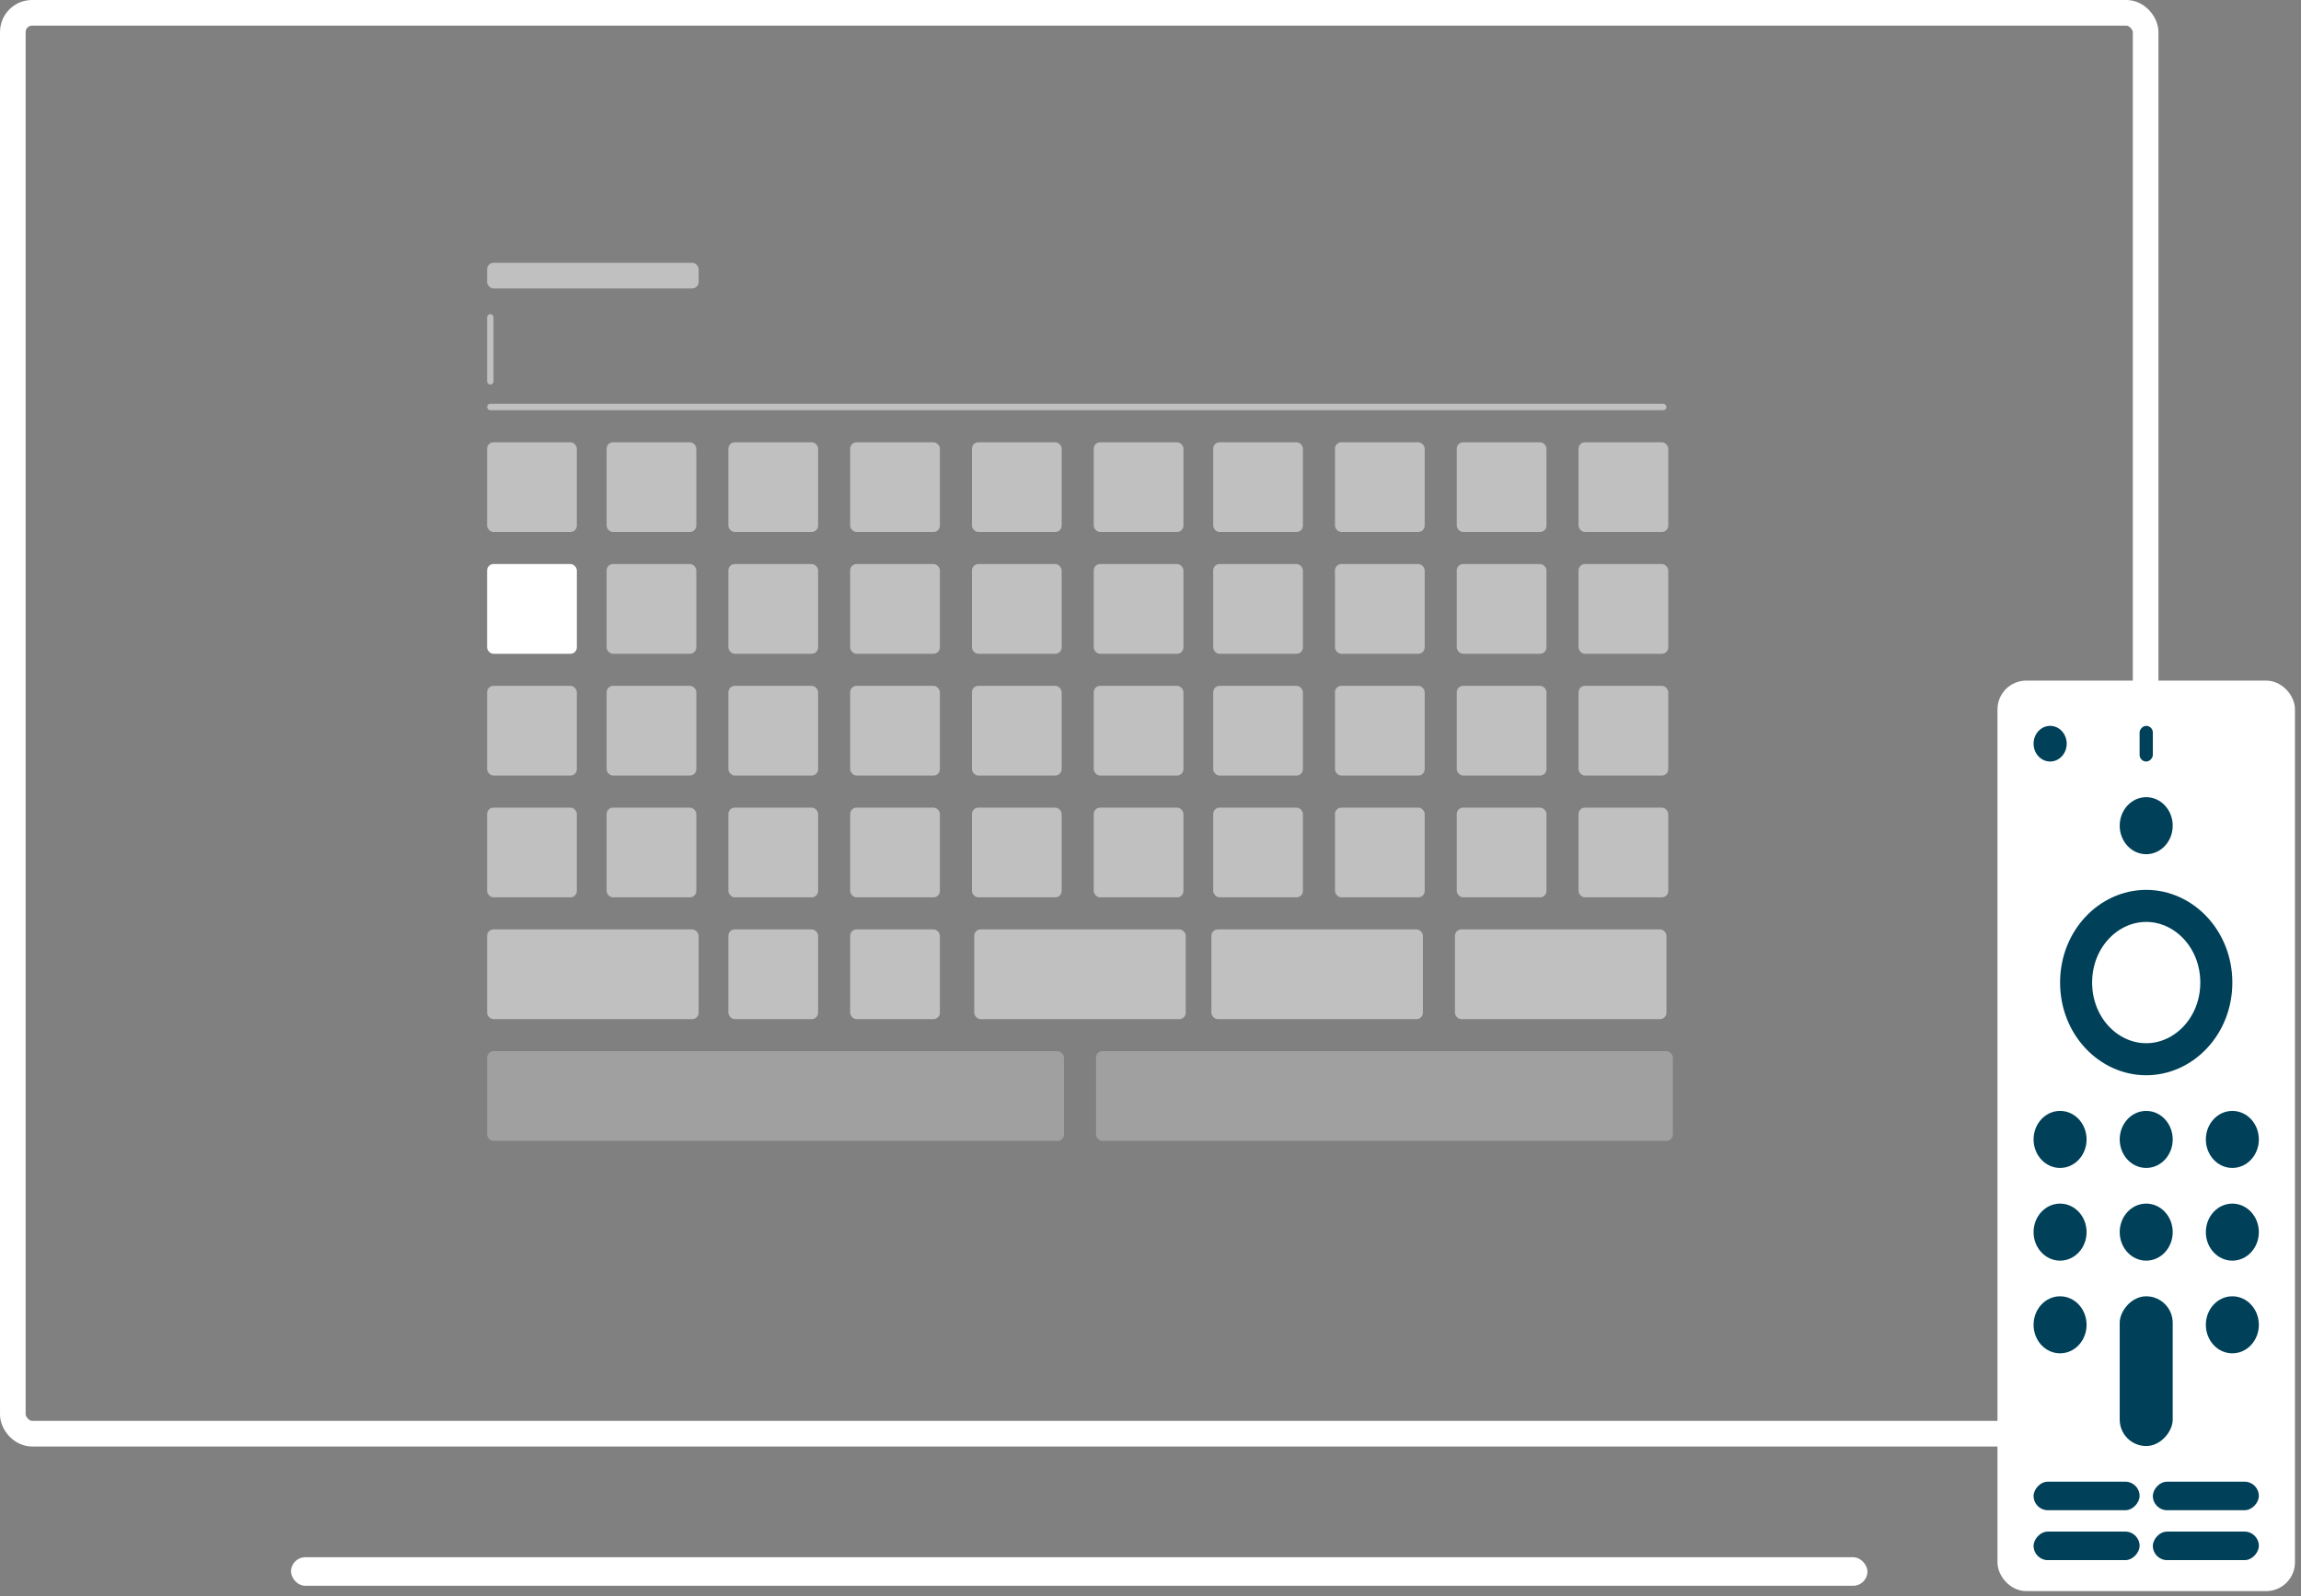 <svg width="359" height="249" viewBox="0 0 359 249" fill="none" xmlns="http://www.w3.org/2000/svg">
<rect x="0" y="0" width="359" height="249" fill="#808080" stroke="none"/>
<rect x="2" y="2" width="332.759" height="221.679" rx="3" stroke="white" stroke-width="4"/>
<rect opacity="0.5" x="76" y="69" width="14" height="14" rx="1" fill="white"/>
<rect opacity="0.5" x="76" y="63" width="184" height="1" rx="0.5" fill="white"/>
<rect opacity="0.5" x="76" y="41" width="33" height="4" rx="1" fill="white"/>
<rect opacity="0.5" x="76" y="49" width="1" height="11" rx="0.5" fill="white"/>
<rect x="76" y="88" width="14" height="14" rx="1" fill="white"/>
<rect opacity="0.5" x="76" y="107" width="14" height="14" rx="1" fill="white"/>
<rect opacity="0.5" x="76" y="126" width="14" height="14" rx="1" fill="white"/>
<rect opacity="0.5" x="94.641" y="69" width="14" height="14" rx="1" fill="white"/>
<rect opacity="0.5" x="94.641" y="88" width="14" height="14" rx="1" fill="white"/>
<rect opacity="0.5" x="94.641" y="107" width="14" height="14" rx="1" fill="white"/>
<rect opacity="0.5" x="94.641" y="126" width="14" height="14" rx="1" fill="white"/>
<rect opacity="0.5" x="113.641" y="69" width="14" height="14" rx="1" fill="white"/>
<rect opacity="0.5" x="113.641" y="88" width="14" height="14" rx="1" fill="white"/>
<rect opacity="0.5" x="113.641" y="107" width="14" height="14" rx="1" fill="white"/>
<rect opacity="0.5" x="113.641" y="126" width="14" height="14" rx="1" fill="white"/>
<rect opacity="0.5" x="132.641" y="69" width="14" height="14" rx="1" fill="white"/>
<rect opacity="0.5" x="132.641" y="88" width="14" height="14" rx="1" fill="white"/>
<rect opacity="0.5" x="132.641" y="107" width="14" height="14" rx="1" fill="white"/>
<rect opacity="0.5" x="132.641" y="126" width="14" height="14" rx="1" fill="white"/>
<rect opacity="0.5" x="113.641" y="145" width="14" height="14" rx="1" fill="white"/>
<rect opacity="0.5" x="132.641" y="145" width="14" height="14" rx="1" fill="white"/>
<rect opacity="0.5" x="151.641" y="69" width="14" height="14" rx="1" fill="white"/>
<rect opacity="0.5" x="151.641" y="88" width="14" height="14" rx="1" fill="white"/>
<rect opacity="0.5" x="151.641" y="107" width="14" height="14" rx="1" fill="white"/>
<rect opacity="0.5" x="151.641" y="126" width="14" height="14" rx="1" fill="white"/>
<rect opacity="0.5" x="170.641" y="69" width="14" height="14" rx="1" fill="white"/>
<rect opacity="0.5" x="170.641" y="88" width="14" height="14" rx="1" fill="white"/>
<rect opacity="0.5" x="170.641" y="107" width="14" height="14" rx="1" fill="white"/>
<rect opacity="0.5" x="170.641" y="126" width="14" height="14" rx="1" fill="white"/>
<rect opacity="0.5" x="189.281" y="69" width="14" height="14" rx="1" fill="white"/>
<rect opacity="0.5" x="189.281" y="88" width="14" height="14" rx="1" fill="white"/>
<rect opacity="0.5" x="189.281" y="107" width="14" height="14" rx="1" fill="white"/>
<rect opacity="0.5" x="189.281" y="126" width="14" height="14" rx="1" fill="white"/>
<rect opacity="0.5" x="208.281" y="69" width="14" height="14" rx="1" fill="white"/>
<rect opacity="0.5" x="208.281" y="88" width="14" height="14" rx="1" fill="white"/>
<rect opacity="0.5" x="208.281" y="107" width="14" height="14" rx="1" fill="white"/>
<rect opacity="0.5" x="208.281" y="126" width="14" height="14" rx="1" fill="white"/>
<rect opacity="0.5" x="227.281" y="69" width="14" height="14" rx="1" fill="white"/>
<rect opacity="0.5" x="227.281" y="88" width="14" height="14" rx="1" fill="white"/>
<rect opacity="0.5" x="227.281" y="107" width="14" height="14" rx="1" fill="white"/>
<rect opacity="0.5" x="227.281" y="126" width="14" height="14" rx="1" fill="white"/>
<rect opacity="0.5" x="246.281" y="69" width="14" height="14" rx="1" fill="white"/>
<rect opacity="0.5" x="246.281" y="88" width="14" height="14" rx="1" fill="white"/>
<rect opacity="0.5" x="246.281" y="107" width="14" height="14" rx="1" fill="white"/>
<rect opacity="0.5" x="246.281" y="126" width="14" height="14" rx="1" fill="white"/>
<rect opacity="0.5" x="227" y="145" width="33" height="14" rx="1" fill="white"/>
<rect opacity="0.5" x="189" y="145" width="33" height="14" rx="1" fill="white"/>
<rect opacity="0.5" x="152" y="145" width="33" height="14" rx="1" fill="white"/>
<rect opacity="0.5" x="76" y="145" width="33" height="14" rx="1" fill="white"/>
<rect opacity="0.25" x="76" y="164" width="90" height="14" rx="1" fill="white"/>
<rect opacity="0.25" x="171" y="164" width="90" height="14" rx="1" fill="white"/>
<rect x="45.402" y="242.955" width="245.953" height="4.45" rx="2.225" fill="white"/>
<rect x="313.143" y="107.684" width="43.415" height="139.058" rx="3" fill="white" stroke="white" stroke-width="3"/>
<path d="M345.788 153.296C345.788 160.078 340.721 165.258 334.85 165.258C328.979 165.258 323.912 160.078 323.912 153.296C323.912 146.513 328.979 141.334 334.85 141.334C340.721 141.334 345.788 146.513 345.788 153.296Z" fill="white" stroke="#004159" stroke-width="5"/>
<ellipse cx="334.85" cy="128.821" rx="4.135" ry="4.45" fill="#004159"/>
<ellipse cx="334.85" cy="177.769" rx="4.135" ry="4.45" fill="#004159"/>
<ellipse cx="321.412" cy="177.769" rx="4.135" ry="4.45" fill="#004159"/>
<ellipse cx="348.289" cy="177.769" rx="4.135" ry="4.45" fill="#004159"/>
<ellipse cx="334.85" cy="192.232" rx="4.135" ry="4.45" fill="#004159"/>
<ellipse cx="321.412" cy="192.232" rx="4.135" ry="4.45" fill="#004159"/>
<ellipse cx="348.289" cy="192.232" rx="4.135" ry="4.45" fill="#004159"/>
<ellipse cx="321.412" cy="206.693" rx="4.135" ry="4.45" fill="#004159"/>
<ellipse cx="348.289" cy="206.693" rx="4.135" ry="4.45" fill="#004159"/>
<ellipse cx="319.862" cy="116.028" rx="2.584" ry="2.781" fill="#004159"/>
<rect width="2.067" height="5.562" rx="1.034" transform="matrix(-1 0 0 1 335.885 113.247)" fill="#004159"/>
<rect width="8.27" height="23.362" rx="4.135" transform="matrix(-1 0 0 1 338.984 202.244)" fill="#004159"/>
<rect width="16.539" height="4.45" rx="2.225" transform="matrix(-1 0 0 1 333.816 231.168)" fill="#004159"/>
<rect width="16.539" height="4.45" rx="2.225" transform="matrix(-1 0 0 1 352.424 231.168)" fill="#004159"/>
<rect width="16.539" height="4.45" rx="2.225" transform="matrix(-1 0 0 1 333.816 238.955)" fill="#004159"/>
<rect width="16.539" height="4.45" rx="2.225" transform="matrix(-1 0 0 1 352.424 238.955)" fill="#004159"/>
</svg>

